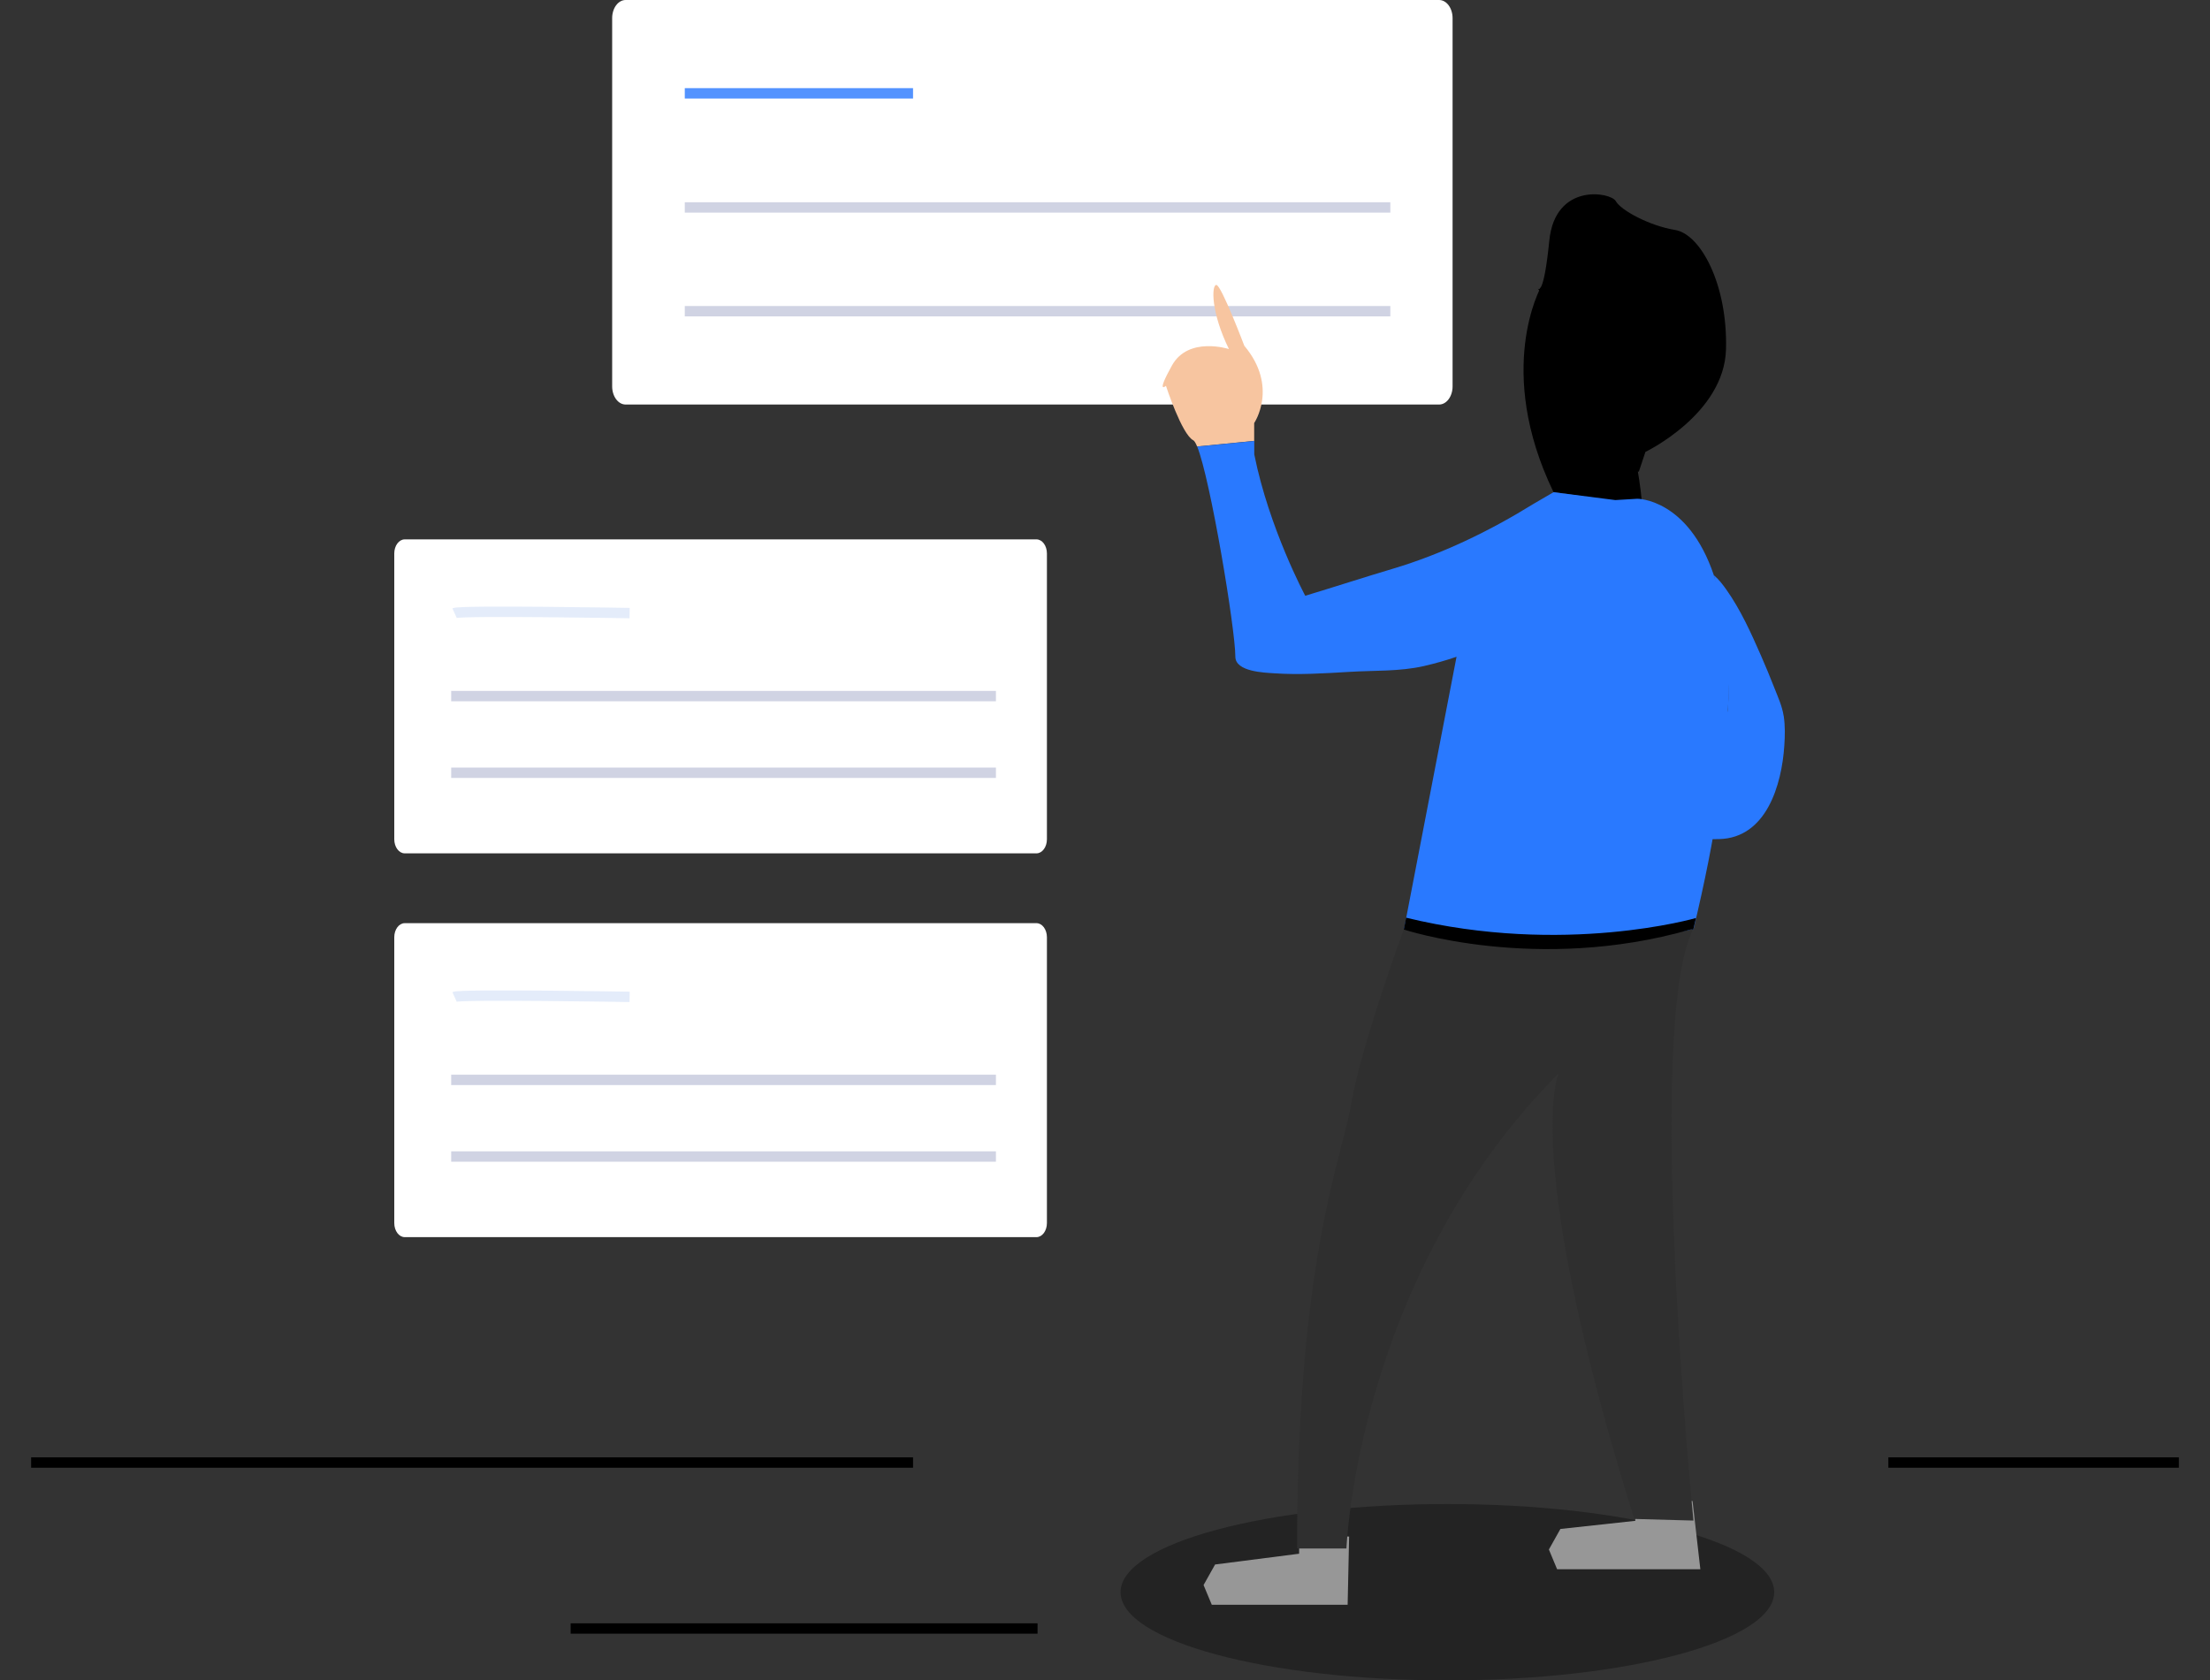 <svg
    width="213"
    height="162"
    viewBox="0 0 213 162"
    fill="none"
    xmlns="http://www.w3.org/2000/svg"
>
    <rect x="0" y="0" width="213" height="162" fill="#333333" stroke="none"/>
    <defs>
        <linearGradient
            id="paint0_linear_10149_116403"
            x1="108"
            y1="153.5"
            x2="170.993"
            y2="153.5"
            gradientUnits="userSpaceOnUse">
            <stop stopColor="white" stopOpacity="0" />
            <stop offset="0.05" stopColor="#EFF2FE" stopOpacity="0.19" />
            <stop offset="0.09" stopColor="#E1E7FD" stopOpacity="0.35" />
            <stop offset="0.15" stopColor="#D4DCFD" stopOpacity="0.51" />
            <stop offset="0.21" stopColor="#C9D3FD" stopOpacity="0.64" />
            <stop offset="0.27" stopColor="#C0CCFC" stopOpacity="0.75" />
            <stop offset="0.35" stopColor="#B8C6FC" stopOpacity="0.85" />
            <stop offset="0.43" stopColor="#B3C1FC" stopOpacity="0.92" />
            <stop offset="0.53" stopColor="#AEBEFC" stopOpacity="0.96" />
            <stop offset="0.67" stopColor="#ACBCFC" stopOpacity="0.99" />
            <stop offset="1" stopColor="#ACBCFC" />
        </linearGradient>
        <linearGradient id="paint1_linear_10149_116403" gradientUnits="userSpaceOnUse">
            <stop stopColor="#CFD4E8" stopOpacity="0.5" />
            <stop offset="1" stopColor="#ACBCFC" />
        </linearGradient>
        <linearGradient id="paint2_linear_10149_116403" gradientUnits="userSpaceOnUse">
            <stop stopColor="#CFD4E8" stopOpacity="0.5" />
            <stop offset="1" stopColor="#ACBCFC" />
        </linearGradient>
        <linearGradient id="paint3_linear_10149_116403" gradientUnits="userSpaceOnUse">
            <stop stopColor="#CFD4E8" stopOpacity="0.5" />
            <stop offset="1" stopColor="#ACBCFC" />
        </linearGradient>
        <linearGradient
            id="paint4_linear_10149_116403"
            x1="158.269"
            y1="38.177"
            x2="146.841"
            y2="38.177"
            gradientUnits="userSpaceOnUse">
            <stop stopColor="#F7C6A4" />
            <stop offset="0.39" stopColor="#F5C09A" />
            <stop offset="0.99" stopColor="#F2B483" />
        </linearGradient>
        <linearGradient
            id="paint5_linear_10149_116403"
            x1="166.361"
            y1="32.099"
            x2="148.204"
            y2="32.099"
            gradientUnits="userSpaceOnUse">
            <stop stopColor="#305069" />
            <stop offset="1" stopColor="#273947" />
        </linearGradient>
        <linearGradient
            id="paint6_linear_10149_116403"
            x1="135.302"
            y1="89.985"
            x2="163.468"
            y2="89.985"
            gradientUnits="userSpaceOnUse">
            <stop stopColor="#305069" />
            <stop offset="1" stopColor="#273947" />
        </linearGradient>
    </defs>
    <path
        opacity="0.31"
        d="M139.5 162C156.897 162 171 158.194 171 153.5C171 148.806 156.897 145 139.5 145C122.103 145 108 148.806 108 153.5C108 158.194 122.103 162 139.5 162Z"
        fill="url(#paint0_linear_10149_116403)"
    />
    <path
        d="M88 141L3 141"
        stroke="url(#paint1_linear_10149_116403)"
        strokeWidth="5"
        strokeMiterlimit="10"
        strokeLinecap="round"
    />
    <path
        d="M100 157L55 157"
        stroke="url(#paint2_linear_10149_116403)"
        strokeWidth="5"
        strokeMiterlimit="10"
        strokeLinecap="round"
    />
    <path
        d="M210 141L182 141"
        stroke="url(#paint3_linear_10149_116403)"
        strokeWidth="5"
        strokeMiterlimit="10"
        strokeLinecap="round"
    />
    <path
        d="M99.894 52H39.008C38.451 52 38 52.608 38 53.357V80.913C38 81.662 38.451 82.27 39.008 82.27H99.894C100.451 82.27 100.902 81.662 100.902 80.913V53.357C100.902 52.608 100.451 52 99.894 52Z"
        fill="white"
    />
    <path
        d="M43.807 59.106C44.421 58.829 60.681 59.106 60.681 59.106"
        stroke="#E4ECFA"
        strokeWidth="4"
        strokeMiterlimit="10"
        strokeLinecap="round"
    />
    <path
        d="M43.484 74.501C44.493 74.501 95.987 74.501 95.987 74.501"
        stroke="#D0D3E3"
        strokeWidth="3"
        strokeMiterlimit="10"
        strokeLinecap="round"
    />
    <path
        d="M43.484 67.111C44.493 67.111 95.987 67.111 95.987 67.111"
        stroke="#D0D3E3"
        strokeWidth="3"
        strokeMiterlimit="10"
        strokeLinecap="round"
    />
    <path
        d="M99.894 89H39.008C38.451 89 38 89.608 38 90.357V117.913C38 118.662 38.451 119.27 39.008 119.27H99.894C100.451 119.27 100.902 118.662 100.902 117.913V90.357C100.902 89.608 100.451 89 99.894 89Z"
        fill="white"
    />
    <path
        d="M43.807 96.106C44.421 95.829 60.681 96.106 60.681 96.106"
        stroke="#E4ECFA"
        strokeWidth="4"
        strokeMiterlimit="10"
        strokeLinecap="round"
    />
    <path
        d="M43.484 111.501C44.493 111.501 95.987 111.501 95.987 111.501"
        stroke="#D0D3E3"
        strokeWidth="3"
        strokeMiterlimit="10"
        strokeLinecap="round"
    />
    <path
        d="M43.484 104.111C44.493 104.111 95.987 104.111 95.987 104.111"
        stroke="#D0D3E3"
        strokeWidth="3"
        strokeMiterlimit="10"
        strokeLinecap="round"
    />
    <path
        d="M138.702 0H60.298C59.581 0 59 0.783 59 1.749V37.251C59 38.217 59.581 39 60.298 39H138.702C139.419 39 140 38.217 140 37.251V1.749C140 0.783 139.419 0 138.702 0Z"
        fill="white"
    />
    <path
        d="M66 9C66.8 9 88 9 88 9"
        stroke="#5393FF"
        strokeWidth="4"
        strokeMiterlimit="10"
        strokeLinecap="round"
    />
    <path
        d="M66 30C67.307 30 134 30 134 30"
        stroke="#D0D3E3"
        strokeWidth="4"
        strokeMiterlimit="10"
        strokeLinecap="round"
    />
    <path
        d="M66 20C67.307 20 134 20 134 20"
        stroke="#D0D3E3"
        strokeWidth="4"
        strokeMiterlimit="10"
        strokeLinecap="round"
    />
    <path
        d="M157.604 144.551L157.611 146.619L150.392 147.404L149.282 149.385L150.074 151.287H163.88L163.127 144.709L157.604 144.551Z"
        fill="#979797"
    />
    <path
        d="M125.217 148L125.209 149.791L117.11 150.829L116 152.811L116.793 154.713H129.885L130.028 148.135L125.217 148Z"
        fill="#979797"
    />
    <path
        d="M171.909 69.022C171.758 68.056 171.37 67.231 171.021 66.336C170.601 65.274 170.173 64.22 169.713 63.181C168.762 61.01 167.756 58.783 166.385 56.841C166.028 56.342 165.648 55.843 165.18 55.454C165.18 55.454 166.86 62.524 166.543 68.46L163.524 78.889C163.524 78.889 158.61 81.053 165.687 80.894C170.252 80.791 171.726 75.648 171.972 71.891C172.036 70.948 172.059 69.989 171.917 69.046C171.917 69.038 171.917 69.03 171.917 69.022H171.909Z"
        fill="#2979FF"
    />
    <path
        d="M120.878 42.505V40.785C120.878 40.785 123.255 37.298 119.927 33.335C119.927 33.335 117.708 27.47 117.232 27.47C116.757 27.47 116.701 30.109 118.445 33.652C118.445 33.652 114.537 32.384 112.952 35.237C111.367 38.09 112.374 37.194 112.374 37.194C112.374 37.194 113.903 41.894 115.013 42.449C115.116 42.505 115.243 42.711 115.378 43.043"
        fill="#F7C5A0"
    />
    <path
        d="M148.521 27.66C148.521 27.66 144.027 35.633 149.726 47.442L158.261 48.686C158.261 48.686 157.477 34.318 148.521 27.66V27.66Z"
        fill="url(#paint4_linear_10149_116403)"
    />
    <path
        d="M165.18 55.455C162.691 48.068 157.817 48.084 157.817 48.084L155.685 48.211L149.734 47.45L147.832 48.559C143.568 51.199 139.011 53.41 134.2 54.844C131.402 55.676 128.613 56.588 125.799 57.436C125.799 57.436 122.312 50.937 120.886 43.804V42.513L115.385 43.051C116.661 46.198 119.063 60.653 119.063 63.308C119.063 64.759 121.844 64.846 122.78 64.909C125.197 65.076 127.622 64.917 130.039 64.775C132.441 64.624 134.89 64.751 137.243 64.212C138.297 63.966 139.359 63.673 140.382 63.316L135.31 89.628C150.051 93.591 163.207 89.628 163.207 89.628C167.597 71.432 167.114 61.216 165.18 55.47V55.455Z"
        fill="#2979FF"
    />
    <path
        d="M157.952 45.468L158.586 43.566C158.586 43.566 166.195 39.921 166.353 33.66C166.512 27.399 163.896 22.564 161.439 22.168C158.982 21.772 156.209 20.266 155.733 19.394C155.258 18.523 149.884 17.572 149.322 23.198C148.759 28.825 148.204 27.795 148.204 27.795C148.204 27.795 149.258 29.301 149.322 30.252C149.385 31.203 149.948 30.331 151.612 32.867C153.276 35.403 153.673 37.543 152.88 40.396C152.087 43.249 152.246 45.468 152.246 45.468H157.952V45.468Z"
        fill="url(#paint5_linear_10149_116403)"
    />
    <path
        d="M163.215 89.533C163.215 89.533 156.93 91.641 135.318 89.533C135.318 89.533 131.196 100.787 130.245 106.335C129.294 111.883 125.015 121.393 125.015 149.29H129.77C129.77 149.29 130.721 123.136 150.217 103.482C150.217 103.482 146.571 111.407 157.508 146.437L163.215 146.595C163.215 146.595 158.459 98.727 163.215 89.533V89.533Z"
        fill="#2F2F2F"
    />
    <path
        d="M135.524 88.463L135.302 89.612C135.302 89.612 148.109 93.861 162.937 89.612C163.064 89.581 163.199 89.612 163.199 89.612L163.46 88.503C163.46 88.503 150.756 92.188 135.516 88.471L135.524 88.463Z"
        fill="url(#paint6_linear_10149_116403)"
    />
</svg>
